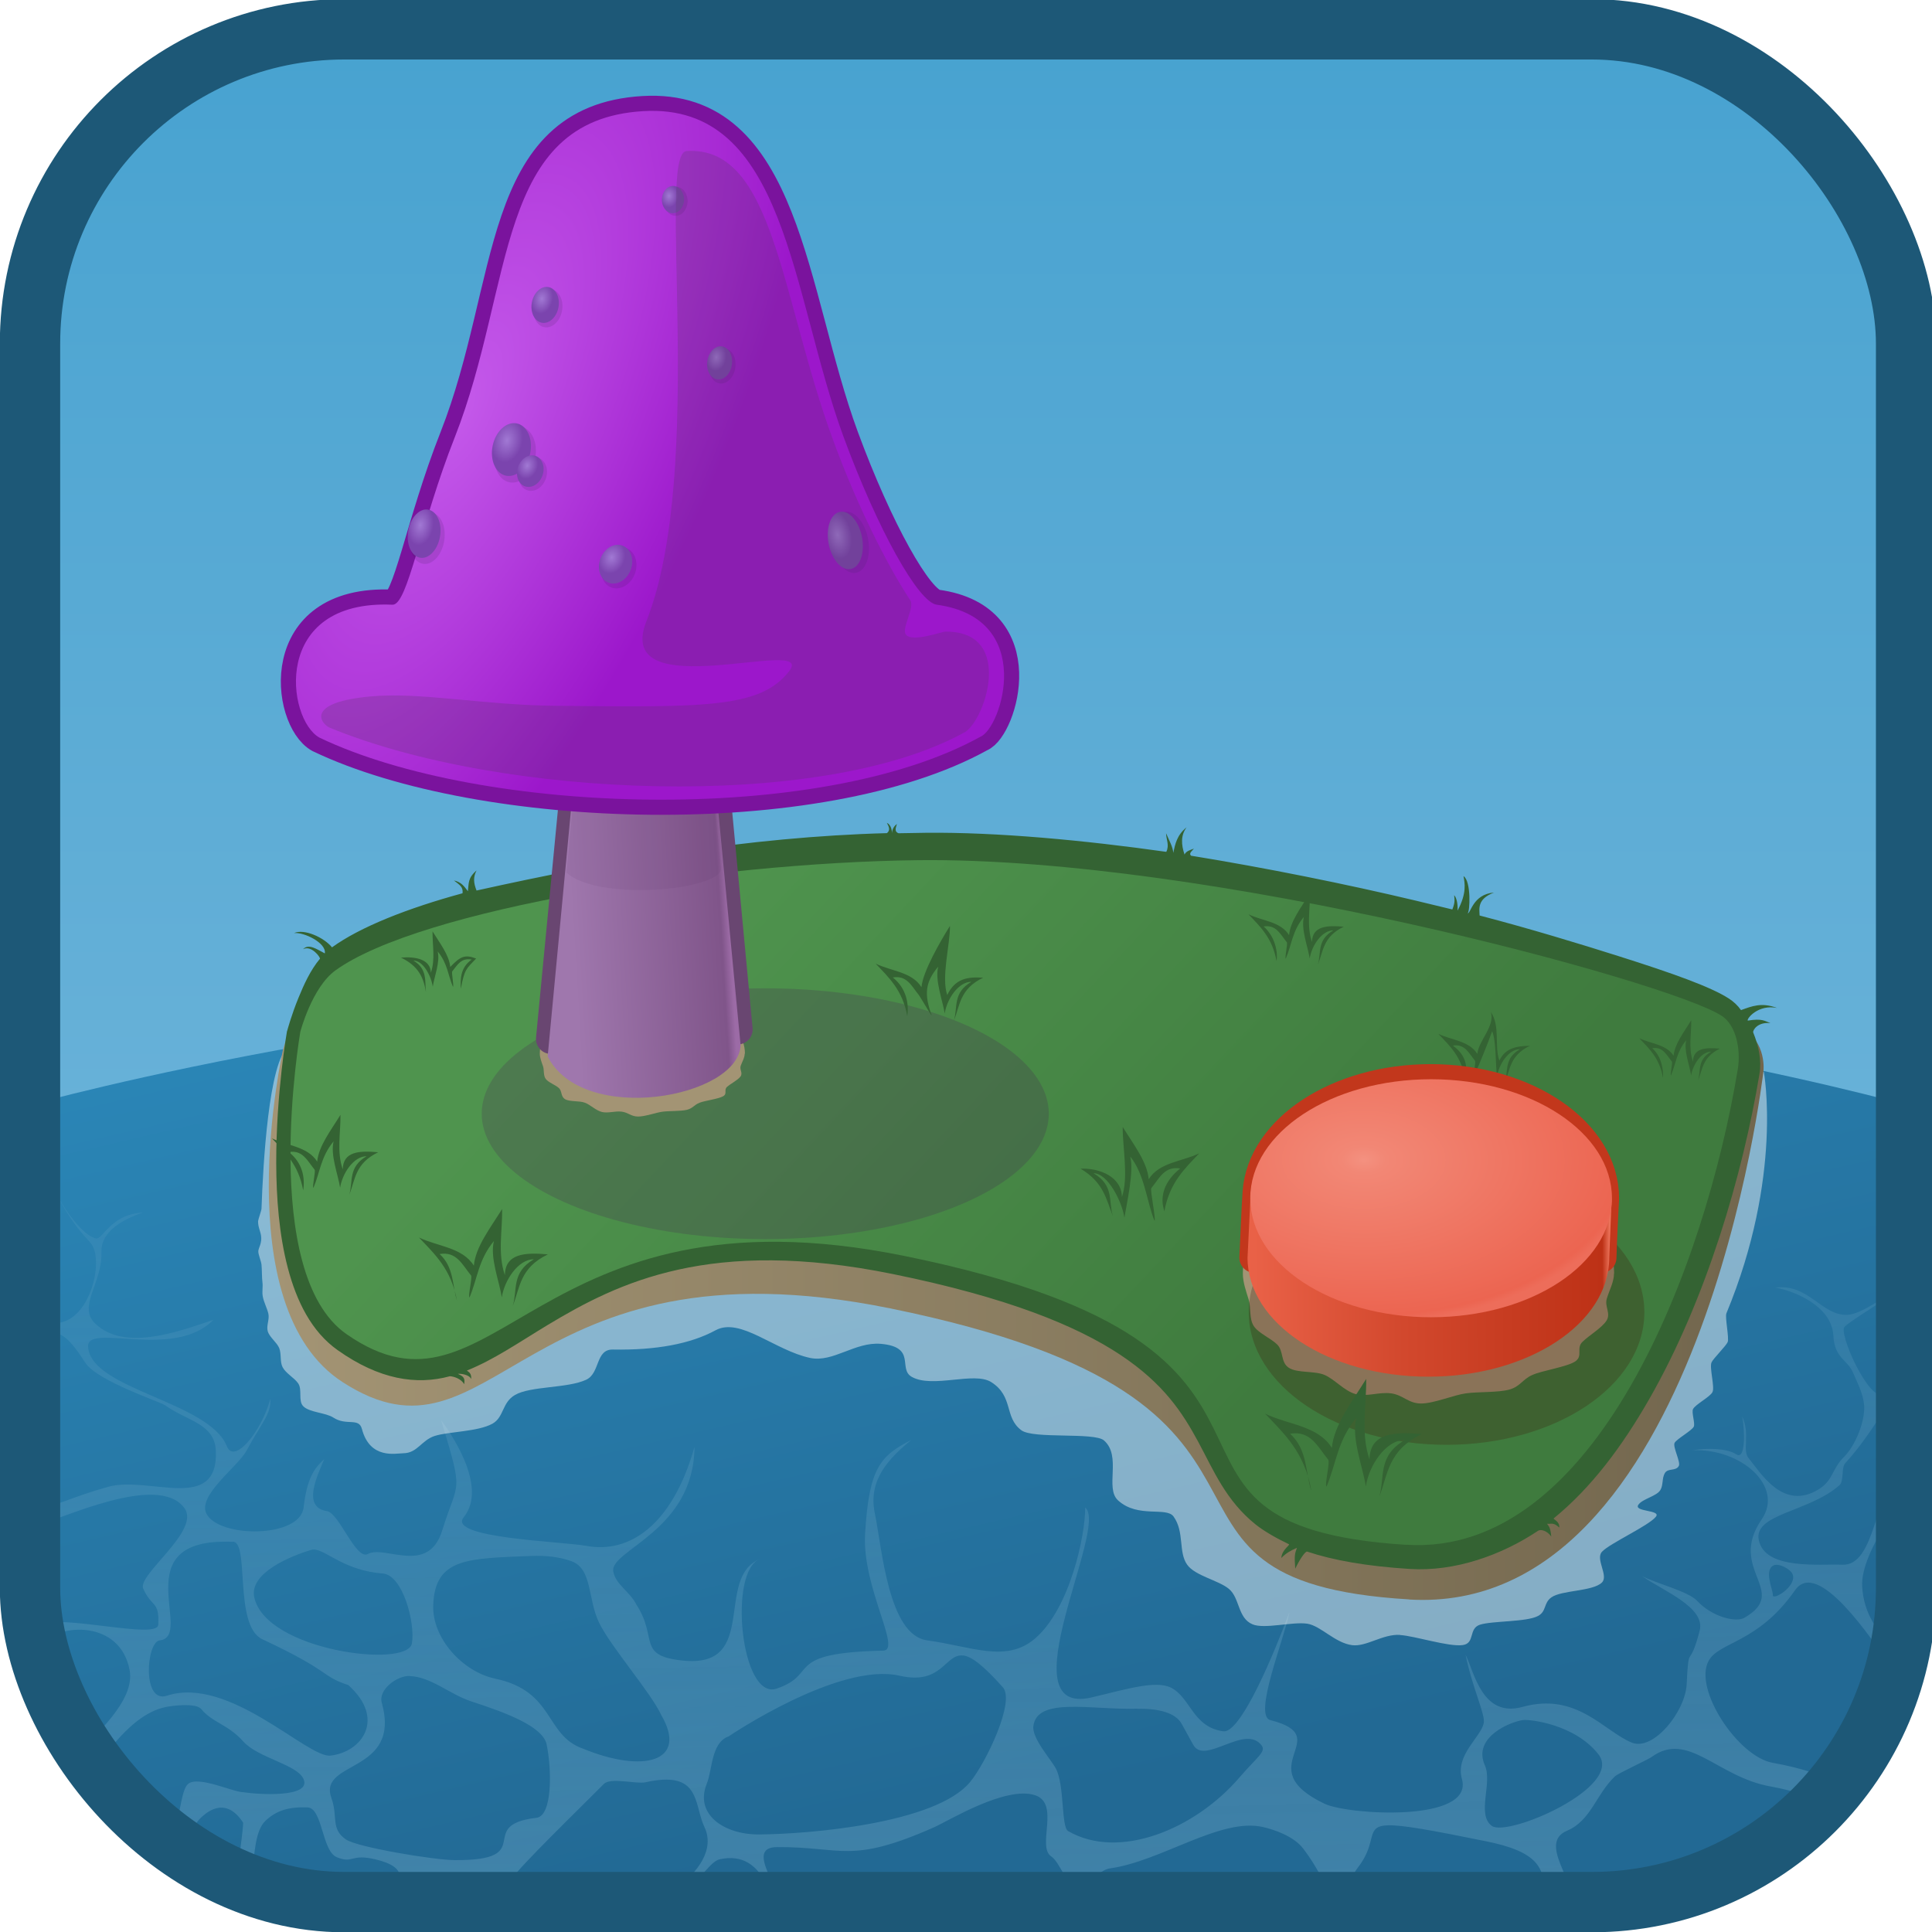 <?xml version="1.0" encoding="UTF-8" standalone="no"?>
<!-- Created with Inkscape (http://www.inkscape.org/) -->

<svg
   width="64"
   height="64"
   viewBox="0 0 16.933 16.933"
   version="1.1"
   id="svg1"
   xml:space="preserve"
   inkscape:version="1.3.2 (1:1.3.2+202311252150+091e20ef0f)"
   sodipodi:docname="icon.svg"
   inkscape:export-filename="icon.png"
   inkscape:export-xdpi="96"
   inkscape:export-ydpi="96"
   xmlns:inkscape="http://www.inkscape.org/namespaces/inkscape"
   xmlns:sodipodi="http://sodipodi.sourceforge.net/DTD/sodipodi-0.dtd"
   xmlns:xlink="http://www.w3.org/1999/xlink"
   xmlns="http://www.w3.org/2000/svg"
   xmlns:svg="http://www.w3.org/2000/svg"
   xmlns:rdf="http://www.w3.org/1999/02/22-rdf-syntax-ns#"
   xmlns:cc="http://creativecommons.org/ns#"><sodipodi:namedview
     id="namedview1"
     pagecolor="#ffffff"
     bordercolor="#666666"
     borderopacity="1.0"
     inkscape:showpageshadow="2"
     inkscape:pageopacity="0.0"
     inkscape:pagecheckerboard="true"
     inkscape:deskcolor="#d1d1d1"
     inkscape:document-units="px"
     inkscape:zoom="4"
     inkscape:cx="15.5"
     inkscape:cy="46.625"
     inkscape:window-width="1868"
     inkscape:window-height="1016"
     inkscape:window-x="52"
     inkscape:window-y="27"
     inkscape:window-maximized="1"
     inkscape:current-layer="layer1"
     showguides="true" /><defs
     id="defs1"><linearGradient
       id="linearGradient51"
       inkscape:collect="always"><stop
         style="stop-color:#7cb3d0;stop-opacity:0.34;"
         offset="0"
         id="stop51" /><stop
         style="stop-color:#7cb3d0;stop-opacity:0;"
         offset="1"
         id="stop52" /></linearGradient><linearGradient
       id="linearGradient31"
       inkscape:collect="always"><stop
         style="stop-color:#a179d4;stop-opacity:1;"
         offset="0"
         id="stop31" /><stop
         style="stop-color:#7b44ae;stop-opacity:1;"
         offset="1"
         id="stop32" /></linearGradient><linearGradient
       id="linearGradient29"
       inkscape:collect="always"><stop
         style="stop-color:#226994;stop-opacity:1;"
         offset="0"
         id="stop29" /><stop
         style="stop-color:#2c8cbe;stop-opacity:1;"
         offset="1"
         id="stop30" /></linearGradient><linearGradient
       id="linearGradient24"
       inkscape:collect="always"><stop
         style="stop-color:#9f77ad;stop-opacity:1;"
         offset="0"
         id="stop24" /><stop
         style="stop-color:#80558a;stop-opacity:1;"
         offset="0.947"
         id="stop26" /><stop
         style="stop-color:#9c6ba6;stop-opacity:1;"
         offset="1"
         id="stop25" /></linearGradient><linearGradient
       id="linearGradient22"
       inkscape:collect="always"><stop
         style="stop-color:#c459ea;stop-opacity:1;"
         offset="0"
         id="stop22" /><stop
         style="stop-color:#9c17cb;stop-opacity:1;"
         offset="1"
         id="stop23" /></linearGradient><linearGradient
       id="linearGradient20"
       inkscape:collect="always"><stop
         style="stop-color:#4f944e;stop-opacity:1;"
         offset="0"
         id="stop20" /><stop
         style="stop-color:#3f7b3e;stop-opacity:1;"
         offset="1"
         id="stop21" /></linearGradient><linearGradient
       id="linearGradient17"
       inkscape:collect="always"><stop
         style="stop-color:#a39474;stop-opacity:1;"
         offset="0"
         id="stop18" /><stop
         style="stop-color:#72664d;stop-opacity:1;"
         offset="1"
         id="stop19" /></linearGradient><linearGradient
       id="linearGradient13"
       inkscape:collect="always"><stop
         style="stop-color:#f49180;stop-opacity:1;"
         offset="0"
         id="stop14" /><stop
         style="stop-color:#f28775;stop-opacity:1;"
         offset="0.082"
         id="stop16" /><stop
         style="stop-color:#ec6551;stop-opacity:1;"
         offset="0.96"
         id="stop17" /><stop
         style="stop-color:#ed6d5a;stop-opacity:1;"
         offset="1"
         id="stop15" /></linearGradient><linearGradient
       id="linearGradient10"
       inkscape:collect="always"><stop
         style="stop-color:#ea6248;stop-opacity:1;"
         offset="0"
         id="stop10" /><stop
         style="stop-color:#d2482d;stop-opacity:1;"
         offset="0.43"
         id="stop13" /><stop
         style="stop-color:#bd3116;stop-opacity:1;"
         offset="0.978"
         id="stop12" /><stop
         style="stop-color:#ee765d;stop-opacity:1;"
         offset="1"
         id="stop11" /></linearGradient><linearGradient
       id="linearGradient4"
       inkscape:collect="always"><stop
         style="stop-color:#47a2d0;stop-opacity:1;"
         offset="0"
         id="stop4" /><stop
         style="stop-color:#67b1d8;stop-opacity:1;"
         offset="1"
         id="stop5" /></linearGradient><linearGradient
       inkscape:collect="always"
       xlink:href="#linearGradient4"
       id="linearGradient5"
       x1="7.621"
       y1="0.176"
       x2="7.621"
       y2="9.685"
       gradientUnits="userSpaceOnUse" /><linearGradient
       inkscape:collect="always"
       xlink:href="#linearGradient10"
       id="linearGradient11"
       x1="11.054"
       y1="11.543"
       x2="14.234"
       y2="11.533"
       gradientUnits="userSpaceOnUse"
       gradientTransform="translate(-0.12,-0.327)" /><radialGradient
       inkscape:collect="always"
       xlink:href="#linearGradient13"
       id="radialGradient15"
       cx="12.113"
       cy="10.297"
       fx="12.113"
       fy="10.297"
       r="1.585"
       gradientTransform="matrix(1.501,0.011,-0.007,0.899,-6.157,0.774)"
       gradientUnits="userSpaceOnUse" /><linearGradient
       inkscape:collect="always"
       xlink:href="#linearGradient17"
       id="linearGradient19"
       x1="2.356"
       y1="11.003"
       x2="15.458"
       y2="11.003"
       gradientUnits="userSpaceOnUse" /><linearGradient
       inkscape:collect="always"
       xlink:href="#linearGradient20"
       id="linearGradient21"
       x1="6.514"
       y1="7.307"
       x2="11.385"
       y2="11.897"
       gradientUnits="userSpaceOnUse" /><radialGradient
       inkscape:collect="always"
       xlink:href="#linearGradient22"
       id="radialGradient23"
       cx="3.861"
       cy="3.997"
       fx="3.861"
       fy="3.997"
       r="3.281"
       gradientTransform="matrix(0.631,0.287,-0.728,1.6,4.522,-3.917)"
       gradientUnits="userSpaceOnUse" /><linearGradient
       inkscape:collect="always"
       xlink:href="#linearGradient24"
       id="linearGradient25"
       x1="4.975"
       y1="8.034"
       x2="6.351"
       y2="7.953"
       gradientUnits="userSpaceOnUse"
       gradientTransform="translate(0.017,-0.247)" /><filter
       inkscape:collect="always"
       style="color-interpolation-filters:sRGB"
       id="filter28"
       x="-0.014"
       y="-0.014"
       width="1.027"
       height="1.029"><feGaussianBlur
         inkscape:collect="always"
         stdDeviation="0.034"
         id="feGaussianBlur28" /></filter><linearGradient
       inkscape:collect="always"
       xlink:href="#linearGradient29"
       id="linearGradient30"
       x1="11.133"
       y1="15.327"
       x2="8.885"
       y2="5.637"
       gradientUnits="userSpaceOnUse" /><filter
       inkscape:collect="always"
       style="color-interpolation-filters:sRGB"
       id="filter30"
       x="-0.012"
       y="-0.027"
       width="1.025"
       height="1.054"><feGaussianBlur
         inkscape:collect="always"
         stdDeviation="0.068"
         id="feGaussianBlur30" /></filter><radialGradient
       inkscape:collect="always"
       xlink:href="#linearGradient31"
       id="radialGradient32"
       cx="4.677"
       cy="2.881"
       fx="4.677"
       fy="2.881"
       r="0.216"
       gradientTransform="matrix(0.812,0.018,-0.02,0.888,0.929,0.249)"
       gradientUnits="userSpaceOnUse" /><filter
       inkscape:collect="always"
       style="color-interpolation-filters:sRGB"
       id="filter33"
       x="-0.048"
       y="-0.045"
       width="1.096"
       height="1.09"><feGaussianBlur
         inkscape:collect="always"
         stdDeviation="0.009"
         id="feGaussianBlur33" /></filter><radialGradient
       inkscape:collect="always"
       xlink:href="#linearGradient31"
       id="radialGradient34"
       gradientUnits="userSpaceOnUse"
       gradientTransform="matrix(0.812,0.018,-0.02,0.888,0.929,0.249)"
       cx="4.677"
       cy="2.881"
       fx="4.677"
       fy="2.881"
       r="0.216" /><radialGradient
       inkscape:collect="always"
       xlink:href="#linearGradient31"
       id="radialGradient36"
       gradientUnits="userSpaceOnUse"
       gradientTransform="matrix(0.812,0.018,-0.02,0.888,0.929,0.249)"
       cx="4.677"
       cy="2.881"
       fx="4.677"
       fy="2.881"
       r="0.216" /><radialGradient
       inkscape:collect="always"
       xlink:href="#linearGradient31"
       id="radialGradient38"
       gradientUnits="userSpaceOnUse"
       gradientTransform="matrix(0.812,0.018,-0.02,0.888,0.929,0.249)"
       cx="4.677"
       cy="2.881"
       fx="4.677"
       fy="2.881"
       r="0.216" /><radialGradient
       inkscape:collect="always"
       xlink:href="#linearGradient31"
       id="radialGradient40"
       gradientUnits="userSpaceOnUse"
       gradientTransform="matrix(0.812,0.018,-0.02,0.888,0.929,0.249)"
       cx="4.677"
       cy="2.881"
       fx="4.677"
       fy="2.881"
       r="0.216" /><radialGradient
       inkscape:collect="always"
       xlink:href="#linearGradient31"
       id="radialGradient42"
       gradientUnits="userSpaceOnUse"
       gradientTransform="matrix(0.812,0.018,-0.02,0.888,0.929,0.249)"
       cx="4.677"
       cy="2.881"
       fx="4.677"
       fy="2.881"
       r="0.216" /><radialGradient
       inkscape:collect="always"
       xlink:href="#linearGradient31"
       id="radialGradient44"
       gradientUnits="userSpaceOnUse"
       gradientTransform="matrix(0.812,0.018,-0.02,0.888,0.929,0.249)"
       cx="4.677"
       cy="2.881"
       fx="4.677"
       fy="2.881"
       r="0.216" /><radialGradient
       inkscape:collect="always"
       xlink:href="#linearGradient31"
       id="radialGradient46"
       gradientUnits="userSpaceOnUse"
       gradientTransform="matrix(0.812,0.018,-0.02,0.888,0.929,0.249)"
       cx="4.677"
       cy="2.881"
       fx="4.677"
       fy="2.881"
       r="0.216" /><filter
       inkscape:collect="always"
       style="color-interpolation-filters:sRGB"
       id="filter47"
       x="-0.053"
       y="-0.119"
       width="1.105"
       height="1.238"><feGaussianBlur
         inkscape:collect="always"
         stdDeviation="0.109"
         id="feGaussianBlur47" /></filter><filter
       inkscape:collect="always"
       style="color-interpolation-filters:sRGB"
       id="filter48"
       x="-0.076"
       y="-0.109"
       width="1.152"
       height="1.218"><feGaussianBlur
         inkscape:collect="always"
         stdDeviation="0.106"
         id="feGaussianBlur48" /></filter><linearGradient
       inkscape:collect="always"
       xlink:href="#linearGradient51"
       id="linearGradient52"
       x1="8.367"
       y1="16.833"
       x2="8.196"
       y2="6.633"
       gradientUnits="userSpaceOnUse" /></defs><g
     inkscape:label="Main"
     inkscape:groupmode="layer"
     id="layer1"
     style="display:inline"><rect
       style="fill:url(#linearGradient30);stroke:none;stroke-width:0.529;stroke-linecap:round;stroke-linejoin:round;stroke-dasharray:none;stroke-opacity:1"
       id="rect1"
       width="16.443"
       height="16.414"
       x="0.263"
       y="0.257"
       ry="2.754"
       inkscape:label="sea" /><path
       id="path50"
       style="color:#000000;display:inline;fill:url(#linearGradient52);stroke-linecap:round;stroke-linejoin:round;-inkscape-stroke:none"
       d="m 16.338,12.313 c 0.011,0.145 -0.077,0.357 -0.177,0.457 -0.107,0.106 -0.092,0.203 -0.221,0.283 -0.314,0.194 -0.511,-0.149 -0.615,-0.274 -0.057,-0.069 0.017,-0.21 -0.056,-0.365 0.022,0.104 0.035,0.39 -0.052,0.332 -0.083,-0.055 -0.269,-0.055 -0.384,-0.035 0.427,-0.019 0.806,0.318 0.607,0.606 -0.304,0.442 0.251,0.63 -0.151,0.862 -0.077,0.044 -0.285,-0.009 -0.414,-0.148 -0.079,-0.085 -0.365,-0.154 -0.484,-0.218 0.186,0.131 0.558,0.274 0.506,0.478 -0.093,0.361 -0.096,0.089 -0.114,0.468 -0.011,0.244 -0.293,0.589 -0.479,0.515 -0.246,-0.099 -0.483,-0.446 -0.959,-0.314 -0.356,0.099 -0.424,-0.307 -0.5,-0.457 0.061,0.299 0.175,0.522 0.159,0.6 -0.027,0.126 -0.25,0.277 -0.191,0.489 0.108,0.385 -0.999,0.315 -1.204,0.217 -0.674,-0.322 0.115,-0.583 -0.475,-0.733 -0.154,-0.039 0.125,-0.718 0.167,-0.946 -0.198,0.53 -0.447,1.062 -0.579,1.044 -0.268,-0.036 -0.287,-0.295 -0.458,-0.382 -0.137,-0.069 -0.409,0.018 -0.696,0.085 -0.76,0.178 0.156,-1.501 -0.057,-1.664 0.002,0.243 -0.134,0.889 -0.442,1.15 -0.251,0.214 -0.56,0.066 -0.942,0.014 C 7.784,14.332 7.731,13.567 7.667,13.261 7.607,12.969 7.792,12.781 7.986,12.621 7.716,12.76 7.616,12.863 7.582,13.445 7.555,13.913 7.906,14.464 7.741,14.467 6.853,14.486 7.186,14.673 6.806,14.8 6.491,14.905 6.381,13.76 6.663,13.663 6.257,13.824 6.658,14.624 5.985,14.554 5.577,14.512 5.77,14.359 5.578,14.064 5.522,13.951 5.394,13.886 5.375,13.773 5.344,13.584 6.081,13.421 6.087,12.681 5.89,13.379 5.508,13.617 5.141,13.549 4.926,13.509 3.915,13.482 4.064,13.298 4.287,13.025 3.928,12.531 3.866,12.446 4.068,13.113 4.016,12.96 3.876,13.413 3.753,13.811 3.373,13.538 3.224,13.62 3.119,13.677 2.973,13.26 2.865,13.244 2.646,13.211 2.779,12.937 2.842,12.789 2.751,12.869 2.689,12.965 2.661,13.212 c -0.03,0.269 -0.738,0.27 -0.851,0.056 -0.084,-0.16 0.278,-0.416 0.351,-0.554 0.132,-0.247 0.216,-0.315 0.209,-0.455 -0.084,0.303 -0.319,0.573 -0.381,0.418 C 1.833,12.282 0.79,12.178 0.772,11.802 c -0.01,-0.213 0.753,0.121 1.099,-0.235 -0.338,0.117 -0.788,0.273 -1.037,0.033 -0.155,-0.15 0.061,-0.351 0.055,-0.62 -0.001,-0.055 -0.006,-0.227 0.364,-0.353 -0.29,0.016 -0.352,0.244 -0.414,0.227 -0.168,-0.046 -0.365,-0.424 -0.365,-0.424 0.183,0.348 0.288,0.417 0.33,0.477 0.133,0.201 -0.096,0.94 -0.54,0.6 l -0.014,0.123 c 0.277,0.052 0.309,0.024 0.498,0.314 0.106,0.162 0.658,0.342 0.7,0.373 0.188,0.137 0.435,0.158 0.444,0.401 0.021,0.547 -0.587,0.214 -0.944,0.313 -0.333,0.093 -0.45,0.172 -0.634,0.191 l -0.007,0.153 c 0.234,-0.061 1.078,-0.471 1.309,-0.158 0.146,0.198 -0.414,0.584 -0.361,0.706 0.075,0.17 0.143,0.103 0.132,0.317 -0.007,0.134 -0.841,-0.096 -1.06,0 l 0.055,0.162 c 0.131,-0.169 0.67,-0.209 0.754,0.235 0.052,0.27 -0.308,0.575 -0.477,0.752 l 0.103,0.145 C 0.852,15.535 1.092,15.034 1.454,14.961 c 0.053,-0.011 0.264,-0.039 0.311,0.019 0.093,0.116 0.235,0.134 0.366,0.282 0.13,0.147 0.48,0.203 0.531,0.334 0.063,0.161 -0.392,0.133 -0.529,0.112 -0.091,-0.001 -0.394,-0.147 -0.484,-0.073 -0.09,0.074 -0.064,0.528 -0.236,0.518 l 0.255,0.114 c -0.103,-0.101 0.063,-0.311 0.093,-0.336 0.03,-0.025 0.204,-0.208 0.369,0.042 0.011,0.017 -0.087,0.671 -0.065,0.665 0.224,0.129 0.085,-0.514 0.262,-0.68 0.094,-0.088 0.197,-0.123 0.368,-0.117 0.133,0.005 0.125,0.381 0.256,0.436 0.147,0.061 0.119,-0.033 0.338,0.019 0.31,0.073 0.177,0.192 0.264,0.275 h 0.85 c 0.118,-0.178 0.41,-0.457 0.89,-0.936 0.059,-0.059 0.284,0.003 0.364,-0.014 0.061,-0.014 0.114,-0.021 0.159,-0.023 0.316,-0.013 0.275,0.24 0.358,0.415 0.09,0.19 -0.043,0.392 -0.273,0.558 h 0.116 c 0.129,-0.112 0.214,-0.258 0.29,-0.275 0.413,-0.093 0.461,0.436 0.491,0.408 0.104,-0.095 -0.291,-0.513 0.011,-0.515 0.578,-0.004 0.64,0.153 1.378,-0.174 0.124,-0.055 0.627,-0.365 0.884,-0.281 0.224,0.073 0.012,0.45 0.143,0.537 0.072,0.048 0.13,0.24 0.207,0.257 0.095,0.022 0.21,-0.139 0.304,-0.152 0.45,-0.061 0.972,-0.448 1.344,-0.363 0.1,0.023 0.269,0.08 0.353,0.189 0.123,0.161 0.198,0.322 0.269,0.485 h 0.194 c -0.067,-0.09 -0.089,-0.182 0.022,-0.327 0.171,-0.223 0.052,-0.357 0.259,-0.362 0.124,-0.003 0.367,0.04 0.859,0.14 0.439,0.089 0.558,0.228 0.483,0.549 h 0.27 c 0.042,-0.187 -0.302,-0.533 -0.043,-0.642 0.209,-0.088 0.254,-0.32 0.419,-0.476 0.03,-0.028 0.287,-0.145 0.32,-0.169 0.323,-0.236 0.573,0.174 1.046,0.258 0.473,0.084 0.573,0.252 0.573,0.252 l 0.158,-0.195 c 0,0 -0.2,-0.174 -0.715,-0.265 -0.302,-0.053 -0.696,-0.645 -0.561,-0.893 0.093,-0.171 0.43,-0.151 0.758,-0.62 0.199,-0.284 0.672,0.428 0.837,0.668 l 0.099,-0.132 c -0.227,-0.148 -0.334,-0.344 -0.348,-0.565 -0.02,-0.324 0.431,-0.849 0.405,-0.885 l -0.062,-0.143 c -0.233,0.174 -0.222,0.847 -0.517,0.834 -0.193,-0.009 -0.676,0.05 -0.732,-0.215 -0.049,-0.232 0.44,-0.245 0.707,-0.482 0.041,-0.036 0.014,-0.154 0.051,-0.193 0.306,-0.336 0.458,-0.73 0.595,-0.784 l -0.064,-0.165 -0.172,0.316 c -0.102,0.187 -0.401,-0.45 -0.371,-0.553 0.012,-0.039 0.392,-0.258 0.378,-0.273 -0.014,-0.014 -0.222,0.155 -0.35,0.159 -0.225,0.007 -0.336,-0.276 -0.631,-0.239 0.178,0.031 0.496,0.166 0.51,0.419 0.011,0.203 0.123,0.212 0.172,0.324 0.04,0.093 0.09,0.189 0.098,0.288 z M 2.032,13.513 c 0.163,-0.029 0.01,0.734 0.267,0.854 0.62,0.29 0.507,0.32 0.754,0.402 0.33,0.296 0.12,0.587 -0.157,0.618 C 2.694,15.409 2.008,14.684 1.463,14.862 1.243,14.934 1.282,14.39 1.4,14.377 1.711,14.341 1.077,13.476 2.032,13.513 Z m 0.738,0.07 c 0.105,0.02 0.263,0.183 0.585,0.208 0.176,0.013 0.286,0.436 0.255,0.613 -0.038,0.221 -1.285,0.064 -1.382,-0.407 -0.043,-0.212 0.323,-0.361 0.5,-0.413 0.013,-0.004 0.027,-0.004 0.042,-10e-4 z m 1.886,0.054 c 0.127,-0.005 0.248,0.008 0.352,0.046 0.186,0.067 0.141,0.332 0.244,0.542 0.103,0.21 0.452,0.609 0.544,0.807 0.238,0.411 -0.158,0.512 -0.689,0.293 C 4.774,15.207 4.862,14.823 4.342,14.713 4.052,14.652 3.786,14.356 3.797,14.068 3.812,13.651 4.104,13.66 4.656,13.637 Z m 10.888,0.083 c 0.045,-0.023 0.154,0.033 0.169,0.082 0.032,0.105 -0.18,0.231 -0.175,0.178 0.003,-0.043 -0.081,-0.216 0.006,-0.26 z m -7.103,0.789 c 0.072,0.009 0.173,0.082 0.349,0.28 0.11,0.125 -0.152,0.666 -0.288,0.83 -0.302,0.364 -1.411,0.456 -1.849,0.459 -0.308,0.002 -0.568,-0.177 -0.458,-0.446 0.05,-0.123 0.037,-0.359 0.192,-0.414 0,0 0.965,-0.654 1.498,-0.531 0.376,0.086 0.397,-0.197 0.557,-0.177 z m 1.526,0.468 c 0.185,-0.005 0.336,0.034 0.39,0.132 l 0.101,0.183 c 0.101,0.184 0.457,-0.19 0.601,0.008 0.039,0.054 -0.047,0.105 -0.198,0.281 -0.387,0.45 -1.052,0.727 -1.5,0.467 -0.061,-0.036 -0.03,-0.401 -0.106,-0.546 -0.043,-0.082 -0.212,-0.266 -0.198,-0.374 0.033,-0.257 0.504,-0.141 0.91,-0.152 z M 3.589,14.69 c 0.188,0.005 0.35,0.159 0.542,0.222 0.275,0.09 0.626,0.213 0.66,0.377 0.046,0.222 0.051,0.627 -0.089,0.643 -0.548,0.064 0.021,0.376 -0.718,0.371 -0.18,-0.001 -0.854,-0.113 -0.952,-0.181 -0.136,-0.093 -0.068,-0.198 -0.127,-0.362 -0.122,-0.336 0.616,-0.21 0.441,-0.837 -0.032,-0.112 0.131,-0.237 0.244,-0.234 z m 10.42,0.685 c 0.227,0.288 -0.796,0.729 -0.934,0.628 -0.136,-0.1 0.008,-0.377 -0.061,-0.531 -0.111,-0.248 0.23,-0.385 0.338,-0.397 0.055,-0.006 0.448,0.035 0.657,0.3 z"
       sodipodi:nodetypes="cssccscssccsssscscscccsccssscssscscscsscssscssscsscsscsccccssscccsscccsccsccscccccccsccccccccsccsccsssscssccsccccsccsccsssccscccsscccsssacsascscscccscscccsccccscssccssccsssssccsssssscssssssscssssssssssss"
       inkscape:label="sea fx" /><path
       style="display:inline;mix-blend-mode:normal;fill:#ffffff;fill-opacity:0.446;stroke:none;stroke-width:0.529;stroke-linecap:round;stroke-linejoin:round;stroke-dasharray:none;stroke-opacity:1;filter:url(#filter30)"
       d="m 12.271,14.329 c -0.152,-0.009 -0.296,0.106 -0.42,0.09 -0.15,-0.019 -0.276,-0.17 -0.393,-0.188 -0.13,-0.02 -0.377,0.05 -0.481,0.005 -0.13,-0.055 -0.11,-0.23 -0.206,-0.31 -0.091,-0.076 -0.296,-0.114 -0.366,-0.212 -0.079,-0.111 -0.022,-0.286 -0.119,-0.422 -0.063,-0.089 -0.313,0.017 -0.487,-0.142 C 9.681,13.042 9.834,12.761 9.675,12.624 9.589,12.551 9.055,12.614 8.951,12.535 8.799,12.421 8.886,12.239 8.687,12.113 8.537,12.019 8.175,12.17 7.992,12.068 7.866,11.998 8.038,11.806 7.72,11.778 7.494,11.759 7.303,11.943 7.102,11.902 6.789,11.836 6.489,11.542 6.272,11.659 6.052,11.779 5.748,11.835 5.372,11.828 c -0.155,-0.003 -0.11,0.207 -0.235,0.265 -0.165,0.076 -0.486,0.054 -0.623,0.133 -0.116,0.067 -0.095,0.194 -0.198,0.252 -0.129,0.071 -0.381,0.068 -0.505,0.107 -0.117,0.037 -0.152,0.151 -0.276,0.152 -0.066,5.22e-4 -0.292,0.056 -0.363,-0.213 -0.027,-0.103 -0.135,-0.024 -0.251,-0.1 -0.066,-0.043 -0.209,-0.044 -0.263,-0.099 -0.047,-0.047 -0.006,-0.146 -0.045,-0.201 -0.035,-0.05 -0.107,-0.086 -0.136,-0.141 -0.025,-0.048 -0.009,-0.116 -0.03,-0.168 -0.02,-0.049 -0.084,-0.094 -0.1,-0.146 -0.015,-0.049 0.017,-0.105 0.005,-0.156 -0.012,-0.05 -0.04,-0.1 -0.049,-0.151 -0.008,-0.042 0.003,-0.083 -0.003,-0.125 -0.005,-0.036 -0.004,-0.117 -0.008,-0.153 -0.003,-0.031 -0.03,-0.091 -0.028,-0.119 0.002,-0.03 0.034,-0.069 0.024,-0.135 -0.006,-0.04 -0.027,-0.077 -0.026,-0.127 3.515e-4,-0.013 0.03,-0.095 0.03,-0.11 0.013,-0.376 0.063,-1.294 0.236,-1.419 0.741,-0.535 3.5,-0.855 5.323,-0.876 12.704,-0.147 -0.557,1.868 7.608,1.095 0,0 0.171,0.914 -0.328,2.118 -0.014,0.035 0.026,0.217 0.011,0.252 -0.014,0.033 -0.126,0.144 -0.141,0.177 -0.021,0.045 0.03,0.217 0.008,0.261 -0.022,0.043 -0.147,0.106 -0.17,0.148 -0.016,0.029 0.02,0.126 0.006,0.155 -0.017,0.035 -0.15,0.108 -0.168,0.142 -0.018,0.035 0.055,0.168 0.037,0.202 -0.026,0.049 -0.096,0.016 -0.123,0.064 -0.026,0.045 -0.012,0.104 -0.039,0.148 -0.034,0.055 -0.157,0.076 -0.193,0.129 -0.042,0.063 0.2,0.043 0.155,0.103 -0.06,0.079 -0.409,0.236 -0.474,0.309 -0.059,0.065 0.062,0.211 -9.96e-4,0.27 -0.083,0.078 -0.351,0.065 -0.442,0.129 -0.07,0.05 -0.041,0.123 -0.117,0.163 -0.099,0.054 -0.402,0.042 -0.51,0.077 -0.101,0.034 -0.04,0.162 -0.149,0.178 -0.123,0.018 -0.418,-0.08 -0.552,-0.088 z"
       id="path7"
       sodipodi:nodetypes="sssssssssssssssssssssssssssssssssssssscssssssssssssssssssss"
       inkscape:label="foam" /><path
       id="rect3"
       style="fill:url(#linearGradient5);stroke-width:0.529;stroke-linecap:round;stroke-linejoin:round"
       inkscape:label="sky"
       d="M 3.017,0.257 H 13.952 c 1.526,0 2.754,1.228 2.754,2.754 v 6.673 c 0,0 -3.766,-1.058 -8.221,-1.058 -4.455,0 -8.221,1.058 -8.221,1.058 V 3.011 c 0,-1.526 1.228,-2.754 2.754,-2.754 z"
       sodipodi:nodetypes="sssczcss" /><path
       style="display:inline;fill:url(#linearGradient19);stroke:none;stroke-width:0.529;stroke-linecap:round;stroke-linejoin:round;stroke-dasharray:none;stroke-opacity:1"
       d="M 12.352,14.018 C 9.641,13.858 11.873,12.294 7.801,11.467 4.544,10.806 4.337,12.978 3.002,12.113 1.975,11.448 2.48,9.202 2.48,9.202 c 0,0 0.101,-0.389 0.308,-0.539 0.741,-0.535 3.322,-0.656 5.145,-0.677 2.554,-0.029 6.851,0.745 7.338,1.026 0.214,0.124 0.185,0.374 0.185,0.374 0,0 -0.548,4.784 -3.105,4.633 z"
       id="path5"
       sodipodi:nodetypes="ssscssscs"
       inkscape:label="island rock" /><path
       style="color:#000000;fill:#346333;stroke-linecap:round;stroke-linejoin:round;-inkscape-stroke:none"
       d="m 3.98,7.718 c 0.045,0.036 0.081,0.053 0.074,0.111 C 3.573,7.96 3.157,8.124 2.91,8.303 2.837,8.214 2.664,8.138 2.577,8.178 c 0.085,-0.01 0.285,0.085 0.27,0.178 -0.069,-0.035 -0.14,-0.089 -0.191,-0.037 0.075,-0.038 0.155,0.075 0.148,0.084 -0.085,0.102 -0.141,0.228 -0.187,0.34 -0.063,0.153 -0.098,0.285 -0.098,0.285 -0.001,0.004 -0.003,0.008 -0.004,0.012 0,0 -0.095,0.54 -0.094,1.152 8.157e-4,0.306 0.025,0.63 0.102,0.922 0.077,0.292 0.207,0.557 0.436,0.719 0.364,0.258 0.69,0.309 0.984,0.229 0.03,0.001 0.099,0.02 0.125,0.07 0.01,-0.055 -0.007,-0.069 -0.055,-0.091 0.026,-0.003 0.1,0.006 0.117,0.046 0.003,-0.055 -0.023,-0.061 -0.038,-0.075 0.236,-0.094 0.456,-0.247 0.711,-0.401 0.617,-0.371 1.423,-0.77 3.021,-0.445 1.008,0.205 1.614,0.455 1.996,0.709 0.382,0.254 0.545,0.509 0.682,0.762 0.136,0.253 0.243,0.516 0.504,0.725 0.075,0.06 0.189,0.124 0.29,0.172 0.015,0.007 -0.061,0.047 -0.066,0.121 0.041,-0.042 0.079,-0.064 0.137,-0.089 -0.02,0.054 -0.023,0.068 -0.015,0.183 0.039,-0.082 0.089,-0.156 0.105,-0.15 0.228,0.076 0.519,0.128 0.899,0.152 0.396,0.025 0.805,-0.121 1.125,-0.335 0.021,-0.014 0.077,-0.003 0.115,0.051 -0.008,-0.086 -0.023,-0.091 -0.037,-0.112 0.038,0.004 0.054,-0.016 0.107,0.033 0.006,-0.053 -0.056,-0.074 -0.049,-0.08 0.329,-0.268 0.6,-0.63 0.839,-1.048 0.5,-0.874 0.819,-1.968 0.965,-2.848 0.02,-0.122 -0.008,-0.246 -0.055,-0.363 -0.006,-0.016 0.035,-0.094 0.151,-0.082 -0.05,-0.018 -0.07,-0.043 -0.199,-0.022 -0.01,-0.018 0.092,-0.144 0.257,-0.111 -0.137,-0.051 -0.221,-0.015 -0.316,0.019 C 15.23,8.812 15.194,8.778 15.15,8.75 14.994,8.65 14.669,8.533 14.189,8.381 13.858,8.276 13.409,8.139 12.968,8.024 c -0.002,-0.059 -0.023,-0.145 0.126,-0.201 -0.187,0.014 -0.204,0.188 -0.231,0.181 0.02,-0.007 0.033,-0.282 -0.036,-0.325 0.011,0.062 0.03,0.148 -0.052,0.302 0.003,-0.07 -0.012,-0.117 -0.03,-0.135 0.003,0.037 0.01,0.061 -0.016,0.125 C 12.633,7.948 12.487,7.912 12.406,7.893 11.801,7.749 11.094,7.606 10.439,7.5 c -0.022,-0.021 0.008,-0.041 0.025,-0.062 -0.034,0.012 -0.071,0.023 -0.082,0.052 -0.03,-0.088 -0.034,-0.17 0.018,-0.239 -0.085,0.068 -0.1,0.146 -0.117,0.224 -0.002,-0.05 -0.038,-0.113 -0.063,-0.172 7.81e-4,0.054 0.031,0.104 0.002,0.163 C 9.509,7.365 8.737,7.292 8.111,7.299 8.034,7.3 7.875,7.303 7.875,7.303 7.831,7.286 7.857,7.244 7.861,7.222 7.837,7.239 7.818,7.268 7.818,7.304 7.817,7.266 7.805,7.226 7.773,7.212 c 0.016,0.031 0.034,0.063 6.653e-4,0.09 -1.219,0.033 -2.412,0.24 -3.597,0.503 -0.026,-0.066 -0.031,-0.117 1.443e-4,-0.176 -0.078,0.067 -0.067,0.112 -0.076,0.182 -0.034,-0.044 -0.056,-0.079 -0.121,-0.094 z M 8.113,7.564 c 1.256,-0.015 2.875,0.264 4.232,0.586 0.678,0.161 1.292,0.333 1.764,0.482 0.472,0.149 0.818,0.288 0.898,0.34 0.024,0.016 0.08,0.088 0.113,0.172 0.034,0.084 0.048,0.181 0.041,0.223 C 15.021,10.219 14.705,11.292 14.229,12.125 c -0.238,0.417 -0.518,0.772 -0.828,1.014 -0.31,0.241 -0.648,0.37 -1.027,0.346 -0.663,-0.042 -0.998,-0.168 -1.201,-0.33 C 10.969,12.992 10.88,12.776 10.736,12.508 10.592,12.24 10.391,11.933 9.969,11.652 9.546,11.371 8.907,11.113 7.879,10.904 c -1.659,-0.337 -2.576,0.094 -3.211,0.477 -0.317,0.191 -0.567,0.362 -0.795,0.424 -0.228,0.062 -0.44,0.04 -0.762,-0.188 -0.154,-0.109 -0.264,-0.312 -0.332,-0.57 -0.068,-0.258 -0.093,-0.565 -0.094,-0.857 -0.002,-0.584 0.092,-1.105 0.092,-1.105 0.003,-0.01 0.031,-0.113 0.084,-0.242 C 2.917,8.706 3.008,8.559 3.066,8.518 3.392,8.283 4.215,8.031 5.168,7.857 6.121,7.684 7.211,7.575 8.113,7.564 Z"
       id="path30"
       sodipodi:nodetypes="cccccccsccssscccccssssscccccssccccsscccccsscccccccscccccccsccccccccccsssscsssssssscssccssscc" /><path
       style="display:inline;fill:url(#linearGradient21);stroke:none;stroke-width:0.529;stroke-linecap:round;stroke-linejoin:round;stroke-dasharray:none;stroke-opacity:1"
       d="M 12.328,13.54 C 9.618,13.368 11.995,11.834 7.923,11.007 4.666,10.345 4.342,12.602 3.037,11.693 2.268,11.158 2.632,9.044 2.632,9.044 c 0,0 0.101,-0.389 0.308,-0.539 0.741,-0.535 3.285,-0.945 5.108,-0.966 2.554,-0.029 6.567,1.06 7.04,1.363 0.132,0.084 0.17,0.304 0.143,0.468 -0.286,1.732 -1.246,4.274 -2.904,4.169 z"
       id="path6"
       sodipodi:nodetypes="ssscsssss"
       inkscape:label="grass" /><path
       style="fill:#346333;fill-opacity:1;stroke:none;stroke-width:0.265;stroke-linecap:round;stroke-linejoin:round;stroke-dasharray:none;stroke-opacity:1"
       d="m 12.843,9.454 c -0.036,-0.196 -0.139,-0.29 -0.237,-0.393 0.116,0.056 0.271,0.061 0.342,0.176 0.011,-0.118 0.16,-0.246 0.117,-0.37 0.087,0.128 0.03,0.294 0.076,0.429 0.052,-0.111 0.153,-0.129 0.268,-0.13 -0.176,0.084 -0.173,0.208 -0.219,0.321 0.031,-0.099 -0.01,-0.209 0.131,-0.291 -0.097,-8.501e-4 -0.184,0.131 -0.2,0.238 -0.015,-0.099 -0.006,-0.31 -0.043,-0.396 -0.048,0.134 -0.109,0.28 -0.159,0.397 -0.011,-0.01 0.019,-0.126 0.009,-0.138 -0.055,-0.067 -0.089,-0.15 -0.195,-0.133 0.125,0.089 0.128,0.195 0.108,0.276 z"
       id="path54"
       sodipodi:nodetypes="cccccccccccsccc"
       inkscape:label="herbs" /><g
       inkscape:groupmode="layer"
       id="layer4"
       inkscape:label="Button"><path
         id="ellipse10"
         style="display:inline;fill:#a39474;stroke-width:0.529;stroke-linecap:round;stroke-linejoin:round"
         d="m 14.146,11.161 c 0,0.074 -0.042,0.15 -0.063,0.22 -0.022,0.07 0.038,0.13 -0.003,0.194 -0.041,0.064 -0.153,0.129 -0.211,0.186 -0.058,0.057 0.009,0.123 -0.064,0.172 -0.074,0.048 -0.289,0.079 -0.375,0.118 -0.087,0.038 -0.104,0.101 -0.202,0.128 -0.097,0.027 -0.274,0.018 -0.38,0.033 -0.106,0.014 -0.28,0.089 -0.393,0.089 -0.112,0 -0.157,-0.075 -0.263,-0.089 -0.106,-0.014 -0.215,0.033 -0.312,0.006 -0.097,-0.027 -0.183,-0.129 -0.27,-0.167 -0.087,-0.038 -0.241,-0.015 -0.314,-0.063 -0.074,-0.048 -0.044,-0.147 -0.102,-0.204 -0.058,-0.057 -0.165,-0.099 -0.206,-0.163 -0.041,-0.064 -0.022,-0.162 -0.044,-0.231 -0.022,-0.07 -0.051,-0.152 -0.051,-0.226 0,-0.591 0.728,-1.071 1.627,-1.071 0.899,0 1.627,0.48 1.627,1.071 z"
         sodipodi:nodetypes="ssssssssssssssssssss"
         inkscape:label="dirt" /><ellipse
         style="display:inline;mix-blend-mode:normal;fill:#401107;fill-opacity:0.247;stroke:none;stroke-width:0.519;stroke-linecap:round;stroke-linejoin:round;stroke-dasharray:none;stroke-opacity:1;filter:url(#filter48)"
         id="ellipse13"
         cx="12.606"
         cy="11.501"
         rx="1.667"
         ry="1.162"
         inkscape:label="ground shadow"
         transform="matrix(1.04,0,0,1,-0.432,0)" /><path
         id="path26"
         style="display:inline;fill:none;fill-opacity:1;stroke:#c2371c;stroke-width:0.265;stroke-linecap:round;stroke-linejoin:round;stroke-dasharray:none;stroke-opacity:1"
         d="m 14.035,11.023 c 0.005,-0.174 0.014,-0.347 0.023,-0.521 -3.4e-5,-0.576 -0.681,-1.043 -1.52,-1.043 -0.808,0.001 -1.474,0.436 -1.515,0.99 -0.012,0.19 -0.019,0.383 -0.028,0.574"
         sodipodi:nodetypes="ccccc"
         inkscape:label="outline" /><path
         id="path9"
         style="display:inline;fill:url(#linearGradient11);fill-opacity:1;stroke-width:0.529;stroke-linecap:round;stroke-linejoin:round"
         d="m 14.104,11.023 c 0,0.576 -0.71,1.043 -1.585,1.043 -0.875,0 -1.585,-0.467 -1.585,-1.043 l 0.028,-0.574 c 0.567,-0.127 2.797,-0.116 3.163,0.062 z"
         sodipodi:nodetypes="cscccc"
         inkscape:label="side" /><ellipse
         style="display:inline;fill:url(#radialGradient15);fill-opacity:1;stroke:none;stroke-width:0.529;stroke-linecap:round;stroke-linejoin:round;stroke-dasharray:none;stroke-opacity:1"
         id="ellipse9"
         cx="12.543"
         cy="10.502"
         rx="1.585"
         ry="1.043"
         inkscape:label="top" /></g><g
       inkscape:groupmode="layer"
       id="layer5"
       inkscape:label="Mush"
       style="display:inline"><ellipse
         style="display:inline;mix-blend-mode:normal;fill:#440a58;fill-opacity:0.181;stroke:none;stroke-width:0.529;stroke-linecap:round;stroke-linejoin:round;stroke-dasharray:none;stroke-opacity:1;filter:url(#filter47)"
         id="ellipse47"
         cx="6.707"
         cy="9.761"
         rx="2.485"
         ry="1.099"
         inkscape:label="ground shadow" /><path
         id="path21"
         style="display:inline;fill:#a39474;stroke-width:0.529;stroke-linecap:round;stroke-linejoin:round"
         d="m 6.527,9.234 c 0,0.036 -0.023,0.073 -0.035,0.107 -0.012,0.034 0.021,0.063 -0.002,0.094 -0.023,0.031 -0.084,0.062 -0.117,0.09 -0.032,0.028 0.005,0.06 -0.035,0.083 -0.041,0.024 -0.159,0.038 -0.207,0.057 -0.048,0.019 -0.058,0.049 -0.111,0.062 -0.054,0.013 -0.151,0.009 -0.21,0.016 -0.058,0.007 -0.155,0.043 -0.217,0.043 -0.062,0 -0.087,-0.036 -0.145,-0.043 -0.058,-0.007 -0.119,0.016 -0.172,0.003 -0.054,-0.013 -0.101,-0.063 -0.149,-0.081 -0.048,-0.019 -0.133,-0.007 -0.174,-0.031 -0.041,-0.024 -0.024,-0.071 -0.056,-0.099 -0.032,-0.028 -0.091,-0.048 -0.114,-0.079 -0.023,-0.031 -0.012,-0.079 -0.024,-0.112 -0.012,-0.034 -0.028,-0.074 -0.028,-0.11 0,-0.287 0.402,-0.52 0.899,-0.52 0.496,0 0.899,0.233 0.899,0.52 z"
         sodipodi:nodetypes="ssssssssssssssssssss"
         inkscape:label="dirt" /><path
         style="display:inline;fill:none;stroke:#694671;stroke-width:0.265;stroke-linecap:round;stroke-linejoin:round;stroke-dasharray:none;stroke-opacity:1"
         d="M 5.078,6.526 4.83,9.105 M 6.464,9.022 6.23,6.539"
         id="path29"
         sodipodi:nodetypes="cccc"
         inkscape:label="foot outline" /><path
         style="display:inline;fill:url(#linearGradient25);stroke:none;stroke-width:0.529;stroke-linecap:round;stroke-linejoin:round;stroke-dasharray:none;stroke-opacity:1"
         d="M 5.06,6.51 4.8,9.259 C 5.107,9.869 6.469,9.622 6.491,9.162 L 6.241,6.54 Z"
         id="path8"
         sodipodi:nodetypes="ccccc"
         inkscape:label="foot fill" /><path
         style="display:inline;fill:#4c1b57;fill-opacity:0.077;stroke:none;stroke-width:0.529;stroke-linecap:round;stroke-linejoin:round;stroke-dasharray:none;stroke-opacity:1"
         d="m 5.037,6.862 -0.072,0.786 c 0.272,0.252 1.337,0.157 1.355,-0.033 L 6.25,6.897 Z"
         id="path48"
         sodipodi:nodetypes="ccccc"
         inkscape:label="foot shadow" /><path
         style="display:inline;fill:none;stroke:#7a139d;stroke-width:0.265;stroke-linecap:round;stroke-linejoin:round;stroke-dasharray:none;stroke-opacity:1"
         d="M 5.638,0.974 C 6.892,0.9 6.933,2.577 7.393,3.828 7.694,4.645 8.049,5.279 8.21,5.3 9.089,5.42 8.776,6.385 8.593,6.457 7.186,7.237 4.221,7.145 2.8,6.465 2.512,6.306 2.374,5.253 3.44,5.3 3.574,5.305 3.683,4.599 3.986,3.832 4.512,2.496 4.335,1.051 5.638,0.974 Z"
         id="path27"
         sodipodi:nodetypes="sssccsss"
         inkscape:label="hat outline" /><path
         style="display:inline;fill:url(#radialGradient23);stroke:none;stroke-width:0.529;stroke-linecap:round;stroke-linejoin:round;stroke-dasharray:none;stroke-opacity:1"
         d="M 5.638,0.974 C 6.892,0.9 6.933,2.577 7.393,3.828 7.694,4.645 8.049,5.279 8.21,5.3 9.089,5.42 8.776,6.385 8.593,6.457 7.186,7.237 4.221,7.145 2.8,6.465 2.512,6.306 2.374,5.253 3.44,5.3 3.574,5.305 3.683,4.599 3.986,3.832 4.512,2.496 4.335,1.051 5.638,0.974 Z"
         id="path17"
         sodipodi:nodetypes="sssccsss"
         inkscape:label="hat fill" /><g
         inkscape:groupmode="layer"
         id="layer6"
         inkscape:label="Bumps"
         style="display:inline"><g
           id="g46"
           style="display:inline;stroke-width:1.144"
           inkscape:label="bump8"
           transform="matrix(0.618,-0.366,0.331,1.042,3.495,3.446)"><ellipse
             style="fill:#3b2155;fill-opacity:0.147;stroke:none;stroke-width:0.303;stroke-linecap:round;stroke-linejoin:round;stroke-dasharray:none;stroke-opacity:1;filter:url(#filter33)"
             id="ellipse45"
             cx="4.791"
             cy="2.997"
             rx="0.23"
             ry="0.245"
             transform="matrix(1,-0.01,0.011,1,0,0)" /><ellipse
             style="fill:url(#radialGradient46);fill-opacity:1;stroke:none;stroke-width:0.303;stroke-linecap:round;stroke-linejoin:round;stroke-dasharray:none;stroke-opacity:1"
             id="ellipse46"
             cx="4.739"
             cy="2.962"
             rx="0.216"
             ry="0.23"
             transform="matrix(1,-0.01,0.011,1,0,0)" /></g><g
           id="g44"
           style="display:inline;stroke-width:2.066"
           inkscape:label="bump7"
           transform="matrix(0.449,-0.059,0.037,0.517,3.648,0.524)"><ellipse
             style="fill:#3b2155;fill-opacity:0.147;stroke:none;stroke-width:0.547;stroke-linecap:round;stroke-linejoin:round;stroke-dasharray:none;stroke-opacity:1;filter:url(#filter33)"
             id="ellipse43"
             cx="4.791"
             cy="2.997"
             rx="0.23"
             ry="0.245"
             transform="matrix(1,-0.01,0.011,1,0,0)" /><ellipse
             style="fill:url(#radialGradient44);fill-opacity:1;stroke:none;stroke-width:0.547;stroke-linecap:round;stroke-linejoin:round;stroke-dasharray:none;stroke-opacity:1"
             id="ellipse44"
             cx="4.739"
             cy="2.962"
             rx="0.216"
             ry="0.23"
             transform="matrix(1,-0.01,0.011,1,0,0)" /></g><g
           id="g33"
           style="display:inline;stroke-width:1.623"
           inkscape:label="bump6"
           transform="matrix(0.539,0.103,-0.13,0.679,2.585,0.202)"><ellipse
             style="fill:#3b2155;fill-opacity:0.147;stroke:none;stroke-width:0.429;stroke-linecap:round;stroke-linejoin:round;stroke-dasharray:none;stroke-opacity:1;filter:url(#filter33)"
             id="ellipse32"
             cx="4.791"
             cy="2.997"
             rx="0.23"
             ry="0.245"
             transform="matrix(1,-0.01,0.011,1,0,0)" /><ellipse
             style="fill:url(#radialGradient32);fill-opacity:1;stroke:none;stroke-width:0.429;stroke-linecap:round;stroke-linejoin:round;stroke-dasharray:none;stroke-opacity:1"
             id="path31"
             cx="4.739"
             cy="2.962"
             rx="0.216"
             ry="0.23"
             transform="matrix(1,-0.01,0.011,1,0,0)" /></g><g
           id="g34"
           style="display:inline;stroke-width:1.125"
           inkscape:label="bump5"
           transform="matrix(0.76,0.161,-0.211,0.995,1.471,0.272)"><ellipse
             style="fill:#3b2155;fill-opacity:0.147;stroke:none;stroke-width:0.298;stroke-linecap:round;stroke-linejoin:round;stroke-dasharray:none;stroke-opacity:1;filter:url(#filter33)"
             id="ellipse33"
             cx="4.791"
             cy="2.997"
             rx="0.23"
             ry="0.245"
             transform="matrix(1,-0.01,0.011,1,0,0)" /><ellipse
             style="fill:url(#radialGradient34);fill-opacity:1;stroke:none;stroke-width:0.298;stroke-linecap:round;stroke-linejoin:round;stroke-dasharray:none;stroke-opacity:1"
             id="ellipse34"
             cx="4.739"
             cy="2.962"
             rx="0.216"
             ry="0.23"
             transform="matrix(1,-0.01,0.011,1,0,0)" /></g><g
           id="g36"
           style="display:inline;stroke-width:1.76"
           inkscape:label="bump4"
           transform="matrix(0.519,0.096,-0.144,0.595,2.591,1.937)"><ellipse
             style="fill:#3b2155;fill-opacity:0.147;stroke:none;stroke-width:0.466;stroke-linecap:round;stroke-linejoin:round;stroke-dasharray:none;stroke-opacity:1;filter:url(#filter33)"
             id="ellipse35"
             cx="4.791"
             cy="2.997"
             rx="0.23"
             ry="0.245"
             transform="matrix(1,-0.01,0.011,1,0,0)" /><ellipse
             style="fill:url(#radialGradient36);fill-opacity:1;stroke:none;stroke-width:0.466;stroke-linecap:round;stroke-linejoin:round;stroke-dasharray:none;stroke-opacity:1"
             id="ellipse36"
             cx="4.739"
             cy="2.962"
             rx="0.216"
             ry="0.23"
             transform="matrix(1,-0.01,0.011,1,0,0)" /></g><g
           id="g38"
           style="display:inline;stroke-width:1.282"
           inkscape:label="bump3"
           transform="matrix(0.639,0.148,-0.177,0.912,1.184,1.313)"><ellipse
             style="fill:#3b2155;fill-opacity:0.147;stroke:none;stroke-width:0.339;stroke-linecap:round;stroke-linejoin:round;stroke-dasharray:none;stroke-opacity:1;filter:url(#filter33)"
             id="ellipse37"
             cx="4.791"
             cy="2.997"
             rx="0.23"
             ry="0.245"
             transform="matrix(1,-0.01,0.011,1,0,0)" /><ellipse
             style="fill:url(#radialGradient38);fill-opacity:1;stroke:none;stroke-width:0.339;stroke-linecap:round;stroke-linejoin:round;stroke-dasharray:none;stroke-opacity:1"
             id="ellipse38"
             cx="4.739"
             cy="2.962"
             rx="0.216"
             ry="0.23"
             transform="matrix(1,-0.01,0.011,1,0,0)" /></g><g
           id="g40"
           style="display:inline;stroke-width:1.422"
           inkscape:label="bump2"
           transform="matrix(0.649,0.118,-0.18,0.73,2.823,2.254)"><ellipse
             style="fill:#3b2155;fill-opacity:0.147;stroke:none;stroke-width:0.376;stroke-linecap:round;stroke-linejoin:round;stroke-dasharray:none;stroke-opacity:1;filter:url(#filter33)"
             id="ellipse39"
             cx="4.791"
             cy="2.997"
             rx="0.23"
             ry="0.245"
             transform="matrix(1,-0.01,0.011,1,0,0)" /><ellipse
             style="fill:url(#radialGradient40);fill-opacity:1;stroke:none;stroke-width:0.376;stroke-linecap:round;stroke-linejoin:round;stroke-dasharray:none;stroke-opacity:1"
             id="ellipse40"
             cx="4.739"
             cy="2.962"
             rx="0.216"
             ry="0.23"
             transform="matrix(1,-0.01,0.011,1,0,0)" /></g><g
           id="g42"
           style="display:inline;stroke-width:1.766"
           inkscape:label="bump1"
           transform="matrix(0.499,0.073,-0.092,0.63,4.194,0.996)"><ellipse
             style="fill:#3b2155;fill-opacity:0.147;stroke:none;stroke-width:0.467;stroke-linecap:round;stroke-linejoin:round;stroke-dasharray:none;stroke-opacity:1;filter:url(#filter33)"
             id="ellipse41"
             cx="4.791"
             cy="2.997"
             rx="0.23"
             ry="0.245"
             transform="matrix(1,-0.01,0.011,1,0,0)" /><ellipse
             style="fill:url(#radialGradient42);fill-opacity:1;stroke:none;stroke-width:0.467;stroke-linecap:round;stroke-linejoin:round;stroke-dasharray:none;stroke-opacity:1"
             id="ellipse42"
             cx="4.739"
             cy="2.962"
             rx="0.216"
             ry="0.23"
             transform="matrix(1,-0.01,0.011,1,0,0)" /></g></g><path
         style="display:inline;mix-blend-mode:normal;fill:#563861;fill-opacity:0.239;stroke:none;stroke-width:0.529;stroke-linecap:round;stroke-linejoin:round;stroke-dasharray:none;stroke-opacity:1;filter:url(#filter28)"
         d="m 6.017,1.324 c 0.768,-0.051 0.825,1.286 1.286,2.537 0.206,0.56 0.464,1.079 0.675,1.4 0.043,0.065 -0.08,0.245 -0.038,0.301 0.053,0.07 0.316,-0.026 0.344,-0.026 C 8.912,5.529 8.622,6.355 8.44,6.426 7.185,7.109 4.395,7 2.885,6.376 2.794,6.326 2.701,6.154 3.246,6.104 3.686,6.063 4.238,6.181 4.876,6.186 6.171,6.198 6.663,6.21 6.917,5.882 7.164,5.562 5.363,6.214 5.665,5.446 6.192,4.11 5.751,1.341 6.017,1.324 Z"
         id="path28"
         sodipodi:nodetypes="sssssccsssss"
         inkscape:label="hat shadow" /></g><path
       style="fill:#346333;fill-opacity:1;stroke:none;stroke-width:0.265;stroke-linecap:round;stroke-linejoin:round;stroke-dasharray:none;stroke-opacity:1"
       d="m 11.493,13.062 c -0.061,-0.336 -0.238,-0.496 -0.405,-0.672 0.198,0.097 0.463,0.104 0.585,0.3 0.019,-0.202 0.177,-0.403 0.301,-0.605 0.003,0.236 -0.05,0.475 0.029,0.706 0.004,-0.233 0.216,-0.243 0.459,-0.222 -0.3,0.143 -0.297,0.356 -0.374,0.55 0.052,-0.169 -0.018,-0.357 0.225,-0.498 -0.166,-0.002 -0.316,0.224 -0.342,0.407 -0.026,-0.17 -0.129,-0.424 -0.084,-0.6 -0.167,0.201 -0.175,0.401 -0.261,0.602 -0.018,-0.017 0.033,-0.215 0.015,-0.237 -0.094,-0.115 -0.153,-0.257 -0.334,-0.227 0.155,0.141 0.134,0.343 0.185,0.497 z"
       id="path52"
       sodipodi:nodetypes="cccccccccccsccc"
       inkscape:label="herbs" /><path
       style="fill:#346333;fill-opacity:1;stroke:none;stroke-width:0.265;stroke-linecap:round;stroke-linejoin:round;stroke-dasharray:none;stroke-opacity:1"
       d="m 10.205,10.617 c 0.046,-0.254 0.18,-0.375 0.306,-0.509 -0.15,0.073 -0.351,0.079 -0.443,0.227 -0.014,-0.153 -0.134,-0.305 -0.228,-0.458 -0.002,0.178 0.053,0.44 -0.007,0.614 -0.003,-0.176 -0.193,-0.255 -0.362,-0.248 0.204,0.122 0.224,0.269 0.283,0.416 -0.04,-0.128 0.013,-0.27 -0.17,-0.376 0.126,-0.001 0.251,0.252 0.271,0.39 0.02,-0.128 0.085,-0.403 0.051,-0.536 0.126,0.152 0.148,0.411 0.213,0.563 0.014,-0.013 -0.041,-0.271 -0.028,-0.287 0.071,-0.087 0.116,-0.195 0.253,-0.172 -0.141,0.112 -0.173,0.242 -0.147,0.345 z"
       id="path53"
       sodipodi:nodetypes="cccccccccccsccc"
       inkscape:label="herbs" /><path
       style="fill:#346333;fill-opacity:1;stroke:none;stroke-width:0.265;stroke-linecap:round;stroke-linejoin:round;stroke-dasharray:none;stroke-opacity:1"
       d="m 11.188,8.422 c -0.037,-0.204 -0.145,-0.302 -0.246,-0.409 0.12,0.059 0.282,0.063 0.356,0.183 0.011,-0.123 0.108,-0.245 0.183,-0.368 0.002,0.143 -0.03,0.289 0.018,0.429 0.002,-0.141 0.131,-0.148 0.279,-0.135 -0.183,0.087 -0.18,0.216 -0.228,0.334 0.032,-0.103 -0.011,-0.217 0.137,-0.302 -0.101,-8.838e-4 -0.192,0.136 -0.208,0.247 -0.016,-0.103 -0.078,-0.258 -0.051,-0.365 -0.102,0.122 -0.106,0.244 -0.159,0.366 -0.011,-0.01 0.02,-0.131 0.009,-0.144 -0.057,-0.07 -0.093,-0.156 -0.203,-0.138 0.104,0.091 0.126,0.232 0.113,0.302 z"
       id="path55"
       sodipodi:nodetypes="cccccccccccsccc"
       inkscape:label="herbs" /><path
       style="fill:#346333;fill-opacity:1;stroke:none;stroke-width:0.265;stroke-linecap:round;stroke-linejoin:round;stroke-dasharray:none;stroke-opacity:1"
       d="m 14.575,9.445 c -0.031,-0.173 -0.122,-0.255 -0.208,-0.346 0.102,0.05 0.238,0.054 0.301,0.154 0.01,-0.104 0.091,-0.207 0.155,-0.311 0.002,0.121 -0.026,0.244 0.015,0.363 0.002,-0.12 0.111,-0.125 0.236,-0.114 -0.154,0.074 -0.152,0.183 -0.192,0.282 0.027,-0.087 -0.009,-0.184 0.116,-0.256 -0.086,-7.503e-4 -0.162,0.115 -0.176,0.209 -0.013,-0.087 -0.066,-0.218 -0.043,-0.309 -0.086,0.103 -0.09,0.206 -0.134,0.309 -0.009,-0.009 0.017,-0.111 0.008,-0.122 -0.048,-0.059 -0.079,-0.132 -0.172,-0.117 0.083,0.074 0.098,0.19 0.095,0.255 z"
       id="path56"
       sodipodi:nodetypes="cccccccccccsccc"
       inkscape:label="herbs" /><path
       style="fill:#346333;fill-opacity:1;stroke:none;stroke-width:0.265;stroke-linecap:round;stroke-linejoin:round;stroke-dasharray:none;stroke-opacity:1"
       d="M 7.952,8.907 C 7.911,8.677 7.789,8.567 7.675,8.446 7.811,8.512 7.993,8.518 8.076,8.652 8.089,8.514 8.24,8.253 8.326,8.115 8.328,8.276 8.248,8.563 8.302,8.721 8.371,8.576 8.48,8.56 8.617,8.569 8.411,8.667 8.414,8.813 8.36,8.946 8.396,8.83 8.348,8.701 8.514,8.605 8.4,8.604 8.298,8.758 8.28,8.883 8.262,8.767 8.192,8.593 8.223,8.472 8.108,8.609 8.098,8.716 8.167,8.902 8.154,8.891 8.066,8.737 8.054,8.722 7.99,8.644 7.95,8.546 7.825,8.567 c 0.121,0.096 0.142,0.234 0.127,0.341 z"
       id="path57"
       sodipodi:nodetypes="cccccccccccsccc"
       inkscape:label="herbs" /><path
       style="fill:#346333;fill-opacity:1;stroke:none;stroke-width:0.265;stroke-linecap:round;stroke-linejoin:round;stroke-dasharray:none;stroke-opacity:1"
       d="m 4.005,11.399 c -0.05,-0.276 -0.196,-0.408 -0.333,-0.553 0.163,0.079 0.381,0.086 0.481,0.247 0.015,-0.166 0.146,-0.332 0.248,-0.497 0.003,0.194 -0.041,0.39 0.024,0.58 0.003,-0.191 0.178,-0.2 0.377,-0.182 -0.247,0.118 -0.244,0.292 -0.308,0.452 0.043,-0.139 -0.014,-0.293 0.185,-0.409 -0.137,-0.001 -0.259,0.185 -0.281,0.334 -0.021,-0.14 -0.106,-0.348 -0.069,-0.494 -0.137,0.165 -0.144,0.33 -0.214,0.495 -0.015,-0.014 0.027,-0.177 0.013,-0.194 -0.077,-0.094 -0.126,-0.212 -0.275,-0.187 0.128,0.116 0.111,0.282 0.152,0.408 z"
       id="path58"
       sodipodi:nodetypes="cccccccccccsccc"
       inkscape:label="herbs" /><path
       style="fill:#346333;fill-opacity:1;stroke:none;stroke-width:0.265;stroke-linecap:round;stroke-linejoin:round;stroke-dasharray:none;stroke-opacity:1"
       d="M 2.657,10.432 C 2.616,10.205 2.496,10.096 2.383,9.977 c 0.134,0.065 0.314,0.071 0.397,0.204 0.013,-0.137 0.12,-0.273 0.204,-0.41 0.002,0.16 -0.034,0.322 0.02,0.478 0.003,-0.158 0.146,-0.165 0.311,-0.15 -0.204,0.097 -0.201,0.241 -0.254,0.372 0.035,-0.115 -0.012,-0.242 0.152,-0.337 -0.113,-9.86e-4 -0.214,0.152 -0.232,0.276 -0.018,-0.115 -0.087,-0.287 -0.057,-0.407 -0.113,0.136 -0.119,0.272 -0.177,0.408 -0.013,-0.011 0.022,-0.146 0.01,-0.16 -0.064,-0.078 -0.104,-0.174 -0.226,-0.154 0.121,0.094 0.144,0.226 0.126,0.337 z"
       id="path59"
       sodipodi:nodetypes="cccccccccccsccc"
       inkscape:label="herbs" /><path
       style="fill:#346333;fill-opacity:1;stroke:none;stroke-width:0.265;stroke-linecap:round;stroke-linejoin:round;stroke-dasharray:none;stroke-opacity:1"
       d="M 4.039,8.666 C 4.071,8.493 4.087,8.492 4.173,8.401 4.072,8.362 4.033,8.385 3.946,8.475 3.937,8.371 3.855,8.267 3.791,8.163 3.789,8.284 3.817,8.407 3.776,8.526 3.774,8.406 3.639,8.382 3.514,8.393 3.669,8.467 3.713,8.57 3.733,8.695 3.723,8.604 3.748,8.491 3.623,8.419 c 0.086,-7.494e-4 0.156,0.135 0.17,0.229 0.013,-0.087 0.066,-0.218 0.043,-0.309 0.086,0.103 0.09,0.207 0.134,0.31 0.01,-0.009 -0.015,-0.125 -0.006,-0.136 0.048,-0.059 0.077,-0.119 0.17,-0.103 -0.102,0.072 -0.099,0.176 -0.095,0.256 z"
       id="path60"
       sodipodi:nodetypes="cccccccccccsccc"
       inkscape:label="herbs" /></g><rect
     style="display:inline;fill:none;fill-opacity:1;stroke:#1d5877;stroke-width:0.529;stroke-linecap:round;stroke-linejoin:round;stroke-dasharray:none;stroke-opacity:1"
     id="rect2"
     width="16.443"
     height="16.414"
     x="0.263"
     y="0.257"
     ry="2.754"
     inkscape:label="icon outline" /></svg>
